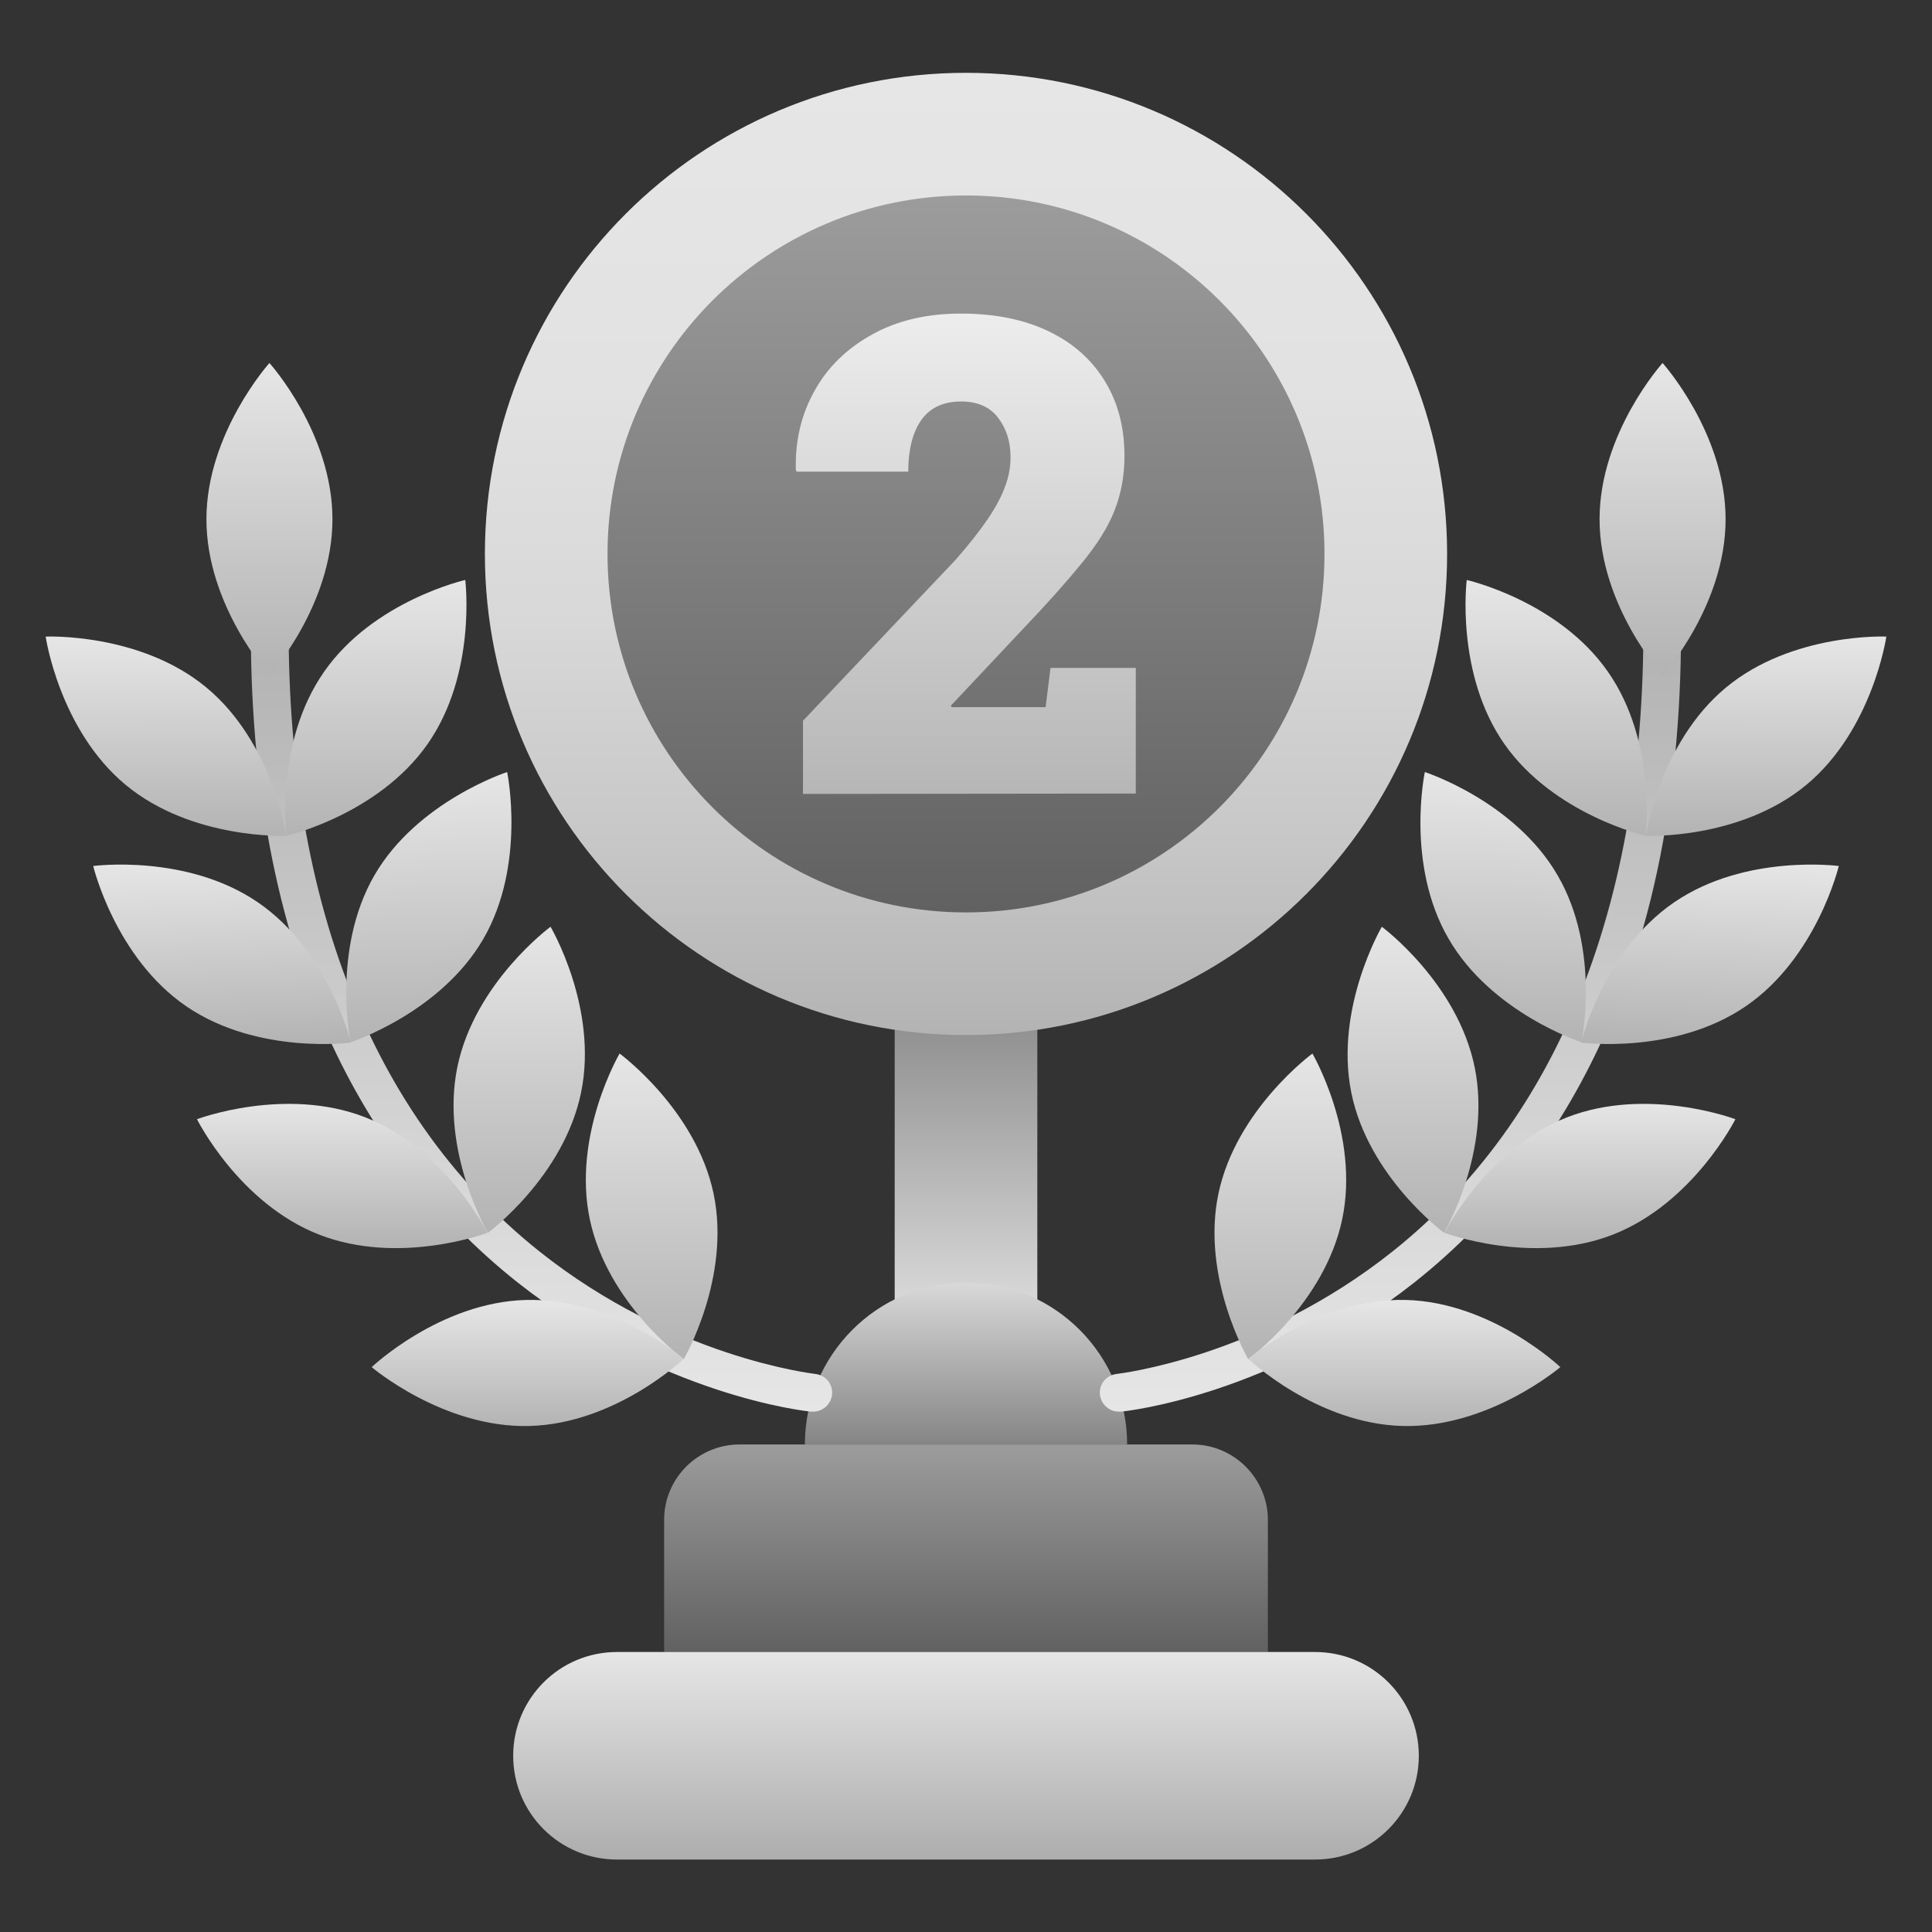 <svg width="144" height="144" viewBox="0 0 144 144" fill="none" xmlns="http://www.w3.org/2000/svg">
<rect x="0" y="0" width="144" height="144" fill="#333333" stroke="none"/>
<path d="M66.685 73.125H77.316V97.312H66.685V73.125Z" fill="url(#paint0_linear_2887_2737)"/>
<path d="M59.991 107.663C59.991 101.025 65.363 95.597 72 95.597C78.638 95.597 84.01 101.025 84.01 107.663H59.991Z" fill="url(#paint1_linear_2887_2737)"/>
<path d="M55.125 107.663H88.875C91.969 107.663 94.5 110.194 94.5 113.288V123.131H49.5V113.288C49.5 110.166 52.031 107.663 55.125 107.663Z" fill="url(#paint2_linear_2887_2737)"/>
<path d="M45.984 123.131H98.016C102.291 123.131 105.75 126.591 105.75 130.866C105.75 135.141 102.291 138.6 98.016 138.6H45.984C41.709 138.6 38.25 135.141 38.25 130.866C38.25 126.591 41.709 123.131 45.984 123.131Z" fill="url(#paint3_linear_2887_2737)"/>
<path d="M83.391 105.216C82.688 105.216 82.069 104.681 81.984 103.95C81.9 103.163 82.463 102.488 83.25 102.403C83.419 102.375 93.853 101.194 103.809 93.263C117 82.744 123.441 65.053 122.372 42.159C122.344 41.372 122.934 40.725 123.722 40.697C124.481 40.641 125.156 41.259 125.184 42.047C125.775 55.35 124.003 66.938 119.869 76.5C116.522 84.206 111.684 90.619 105.441 95.569C94.809 103.978 83.981 105.188 83.531 105.216C83.503 105.216 83.447 105.216 83.391 105.216Z" fill="url(#paint4_linear_2887_2737)"/>
<path d="M134.634 58.5C129.684 62.606 122.681 62.297 122.681 62.297C122.681 62.297 123.694 55.35 128.644 51.244C133.594 47.138 140.597 47.447 140.597 47.447C140.597 47.447 139.584 54.394 134.634 58.5Z" fill="url(#paint5_linear_2887_2737)"/>
<path d="M119.841 50.063C123.525 55.322 122.653 62.297 122.653 62.297C122.653 62.297 115.819 60.722 112.134 55.463C108.45 50.203 109.322 43.228 109.322 43.228C109.322 43.228 116.156 44.775 119.841 50.063Z" fill="url(#paint6_linear_2887_2737)"/>
<path d="M116.1 65.25C119.334 70.819 117.872 77.681 117.872 77.681C117.872 77.681 111.178 75.516 107.972 69.975C104.737 64.406 106.2 57.544 106.2 57.544C106.2 57.544 112.894 59.71 116.1 65.25Z" fill="url(#paint7_linear_2887_2737)"/>
<path d="M109.912 79.538C111.206 85.838 107.634 91.885 107.634 91.885C107.634 91.885 101.981 87.722 100.715 81.422C99.45 75.122 102.994 69.075 102.994 69.075C102.994 69.075 108.619 73.238 109.912 79.538Z" fill="url(#paint8_linear_2887_2737)"/>
<path d="M100.041 90.872C98.719 97.172 93.038 101.306 93.038 101.306C93.038 101.306 89.494 95.231 90.816 88.96C92.138 82.688 97.819 78.525 97.819 78.525C97.819 78.525 101.363 84.572 100.041 90.872Z" fill="url(#paint9_linear_2887_2737)"/>
<path d="M130.106 75.01C124.791 78.638 117.844 77.71 117.844 77.71C117.844 77.71 119.475 70.875 124.791 67.247C130.106 63.619 137.053 64.547 137.053 64.547C137.053 64.547 135.422 71.381 130.106 75.01Z" fill="url(#paint10_linear_2887_2737)"/>
<path d="M120.206 92.025C114.216 94.36 107.663 91.885 107.663 91.885C107.663 91.885 110.813 85.613 116.803 83.278C122.794 80.944 129.347 83.419 129.347 83.419C129.347 83.419 126.197 89.691 120.206 92.025Z" fill="url(#paint11_linear_2887_2737)"/>
<path d="M104.541 106.285C98.1 106.116 93.038 101.278 93.038 101.278C93.038 101.278 98.381 96.722 104.794 96.891C111.206 97.06 116.297 101.897 116.297 101.897C116.297 101.897 110.953 106.453 104.541 106.285Z" fill="url(#paint12_linear_2887_2737)"/>
<path d="M128.616 38.7C128.616 45.141 123.919 50.344 123.919 50.344C123.919 50.344 119.222 45.141 119.222 38.7C119.222 32.26 123.919 27.056 123.919 27.056C123.919 27.056 128.616 32.288 128.616 38.7Z" fill="url(#paint13_linear_2887_2737)"/>
<path d="M60.609 105.216C61.312 105.216 61.931 104.681 62.016 103.95C62.1 103.163 61.538 102.488 60.75 102.403C60.581 102.375 50.147 101.194 40.191 93.263C27 82.744 20.559 65.053 21.628 42.159C21.656 41.372 21.066 40.725 20.278 40.697C19.519 40.641 18.844 41.259 18.816 42.047C18.197 55.322 19.997 66.938 24.131 76.5C27.478 84.206 32.316 90.619 38.559 95.569C49.191 103.978 60.019 105.188 60.469 105.216H60.609Z" fill="url(#paint14_linear_2887_2737)"/>
<path d="M9.366 58.5C14.316 62.606 21.347 62.297 21.347 62.297C21.347 62.297 20.335 55.35 15.385 51.244C10.435 47.138 3.403 47.447 3.403 47.447C3.403 47.447 4.416 54.394 9.366 58.5Z" fill="url(#paint15_linear_2887_2737)"/>
<path d="M24.16 50.063C20.475 55.322 21.347 62.297 21.347 62.297C21.347 62.297 28.182 60.722 31.866 55.463C35.55 50.203 34.678 43.228 34.678 43.228C34.678 43.228 27.844 44.775 24.16 50.063Z" fill="url(#paint16_linear_2887_2737)"/>
<path d="M27.9 65.25C24.694 70.819 26.128 77.681 26.128 77.681C26.128 77.681 32.822 75.516 36.029 69.975C39.235 64.435 37.8 57.544 37.8 57.544C37.8 57.544 31.107 59.71 27.9 65.25Z" fill="url(#paint17_linear_2887_2737)"/>
<path d="M34.087 79.538C32.794 85.838 36.366 91.885 36.366 91.885C36.366 91.885 42.019 87.722 43.312 81.422C44.606 75.122 41.034 69.075 41.034 69.075C41.034 69.075 35.381 73.238 34.087 79.538Z" fill="url(#paint18_linear_2887_2737)"/>
<path d="M43.959 90.872C45.281 97.172 50.962 101.306 50.962 101.306C50.962 101.306 54.506 95.231 53.184 88.96C51.862 82.688 46.181 78.525 46.181 78.525C46.181 78.525 42.638 84.572 43.959 90.872Z" fill="url(#paint19_linear_2887_2737)"/>
<path d="M13.894 75.01C19.21 78.638 26.157 77.71 26.157 77.71C26.157 77.71 24.525 70.875 19.21 67.247C13.894 63.619 6.947 64.547 6.947 64.547C6.947 64.547 8.579 71.381 13.894 75.01Z" fill="url(#paint20_linear_2887_2737)"/>
<path d="M23.794 92.025C29.785 94.36 36.338 91.885 36.338 91.885C36.338 91.885 33.188 85.613 27.225 83.278C21.235 80.944 14.682 83.419 14.682 83.419C14.682 83.419 17.803 89.691 23.794 92.025Z" fill="url(#paint21_linear_2887_2737)"/>
<path d="M39.459 106.285C45.9 106.116 50.962 101.278 50.962 101.278C50.962 101.278 45.619 96.722 39.206 96.891C32.794 97.06 27.703 101.897 27.703 101.897C27.703 101.897 33.047 106.453 39.459 106.285Z" fill="url(#paint22_linear_2887_2737)"/>
<path d="M15.385 38.7C15.385 45.141 20.082 50.344 20.082 50.344C20.082 50.344 24.779 45.141 24.779 38.7C24.779 32.26 20.082 27.056 20.082 27.056C20.082 27.056 15.385 32.288 15.385 38.7Z" fill="url(#paint23_linear_2887_2737)"/>
<path d="M72 77.147C91.805 77.147 107.859 61.092 107.859 41.288C107.859 21.483 91.805 5.428 72 5.428C52.195 5.428 36.141 21.483 36.141 41.288C36.141 61.092 52.195 77.147 72 77.147Z" fill="url(#paint24_linear_2887_2737)"/>
<path d="M72 68.006C86.756 68.006 98.719 56.044 98.719 41.288C98.719 26.531 86.756 14.569 72 14.569C57.244 14.569 45.281 26.531 45.281 41.288C45.281 56.044 57.244 68.006 72 68.006Z" fill="url(#paint25_linear_2887_2737)"/>
<path d="M59.85 59.175V53.719L71.212 41.738C72.225 40.585 73.04 39.544 73.631 38.672C74.222 37.8 74.672 36.956 74.925 36.225C75.206 35.494 75.319 34.763 75.319 34.06C75.319 32.906 75.009 31.95 74.391 31.135C73.772 30.319 72.844 29.925 71.634 29.925C70.284 29.925 69.3 30.403 68.653 31.331C68.006 32.26 67.697 33.553 67.697 35.156H59.372L59.316 35.016C59.259 32.822 59.737 30.853 60.722 29.11C61.706 27.338 63.141 25.96 65.025 24.919C66.909 23.878 69.103 23.372 71.634 23.372C74.165 23.372 76.359 23.822 78.159 24.694C79.987 25.566 81.365 26.803 82.35 28.406C83.334 30.01 83.812 31.866 83.812 34.003C83.812 35.466 83.559 36.788 83.081 38.025C82.603 39.263 81.787 40.556 80.662 41.935C79.537 43.313 78.047 45 76.162 46.969L70.875 52.594L70.931 52.706H77.934L78.3 49.781H84.656V59.147L59.85 59.175Z" fill="url(#paint26_linear_2887_2737)"/>
<defs>
<linearGradient id="paint0_linear_2887_2737" x1="72.002" y1="97.293" x2="72.002" y2="73.111" gradientUnits="userSpaceOnUse">
<stop stop-color="#D9D9D9"/>
<stop offset="1" stop-color="#858585"/>
</linearGradient>
<linearGradient id="paint1_linear_2887_2737" x1="72" y1="95.572" x2="72" y2="107.648" gradientUnits="userSpaceOnUse">
<stop stop-color="#D9D9D9"/>
<stop offset="1" stop-color="#858585"/>
</linearGradient>
<linearGradient id="paint2_linear_2887_2737" x1="72" y1="123.117" x2="72" y2="107.649" gradientUnits="userSpaceOnUse">
<stop stop-color="#616161"/>
<stop offset="1" stop-color="#9C9C9C"/>
</linearGradient>
<linearGradient id="paint3_linear_2887_2737" x1="72" y1="138.586" x2="72" y2="123.117" gradientUnits="userSpaceOnUse">
<stop stop-color="#ADADAD"/>
<stop offset="1" stop-color="#E6E6E6"/>
</linearGradient>
<linearGradient id="paint4_linear_2887_2737" x1="103.652" y1="40.689" x2="103.652" y2="105.23" gradientUnits="userSpaceOnUse">
<stop stop-color="#ADADAD"/>
<stop offset="1" stop-color="#E6E6E6"/>
</linearGradient>
<linearGradient id="paint5_linear_2887_2737" x1="131.575" y1="62.357" x2="131.581" y2="47.507" gradientUnits="userSpaceOnUse">
<stop stop-color="#B3B3B3"/>
<stop offset="1" stop-color="#E6E6E6"/>
</linearGradient>
<linearGradient id="paint6_linear_2887_2737" x1="115.975" y1="62.411" x2="115.979" y2="43.345" gradientUnits="userSpaceOnUse">
<stop stop-color="#B3B3B3"/>
<stop offset="1" stop-color="#E6E6E6"/>
</linearGradient>
<linearGradient id="paint7_linear_2887_2737" x1="111.596" y1="77.507" x2="112.334" y2="57.833" gradientUnits="userSpaceOnUse">
<stop stop-color="#B3B3B3"/>
<stop offset="1" stop-color="#E6E6E6"/>
</linearGradient>
<linearGradient id="paint8_linear_2887_2737" x1="105.317" y1="91.832" x2="105.308" y2="69.014" gradientUnits="userSpaceOnUse">
<stop stop-color="#B3B3B3"/>
<stop offset="1" stop-color="#E6E6E6"/>
</linearGradient>
<linearGradient id="paint9_linear_2887_2737" x1="95.504" y1="101.242" x2="95.496" y2="78.452" gradientUnits="userSpaceOnUse">
<stop stop-color="#B3B3B3"/>
<stop offset="1" stop-color="#E6E6E6"/>
</linearGradient>
<linearGradient id="paint10_linear_2887_2737" x1="127.25" y1="78.038" x2="127.773" y2="64.091" gradientUnits="userSpaceOnUse">
<stop stop-color="#B3B3B3"/>
<stop offset="1" stop-color="#E6E6E6"/>
</linearGradient>
<linearGradient id="paint11_linear_2887_2737" x1="118.38" y1="92.917" x2="118.38" y2="82.151" gradientUnits="userSpaceOnUse">
<stop stop-color="#B3B3B3"/>
<stop offset="1" stop-color="#E6E6E6"/>
</linearGradient>
<linearGradient id="paint12_linear_2887_2737" x1="104.705" y1="106.427" x2="104.705" y2="97.013" gradientUnits="userSpaceOnUse">
<stop stop-color="#B3B3B3"/>
<stop offset="1" stop-color="#E6E6E6"/>
</linearGradient>
<linearGradient id="paint13_linear_2887_2737" x1="123.905" y1="50.349" x2="123.905" y2="27.068" gradientUnits="userSpaceOnUse">
<stop stop-color="#B3B3B3"/>
<stop offset="1" stop-color="#E6E6E6"/>
</linearGradient>
<linearGradient id="paint14_linear_2887_2737" x1="40.351" y1="40.689" x2="40.351" y2="105.23" gradientUnits="userSpaceOnUse">
<stop stop-color="#ADADAD"/>
<stop offset="1" stop-color="#E6E6E6"/>
</linearGradient>
<linearGradient id="paint15_linear_2887_2737" x1="12.426" y1="62.356" x2="12.419" y2="47.505" gradientUnits="userSpaceOnUse">
<stop stop-color="#B3B3B3"/>
<stop offset="1" stop-color="#E6E6E6"/>
</linearGradient>
<linearGradient id="paint16_linear_2887_2737" x1="28.022" y1="62.409" x2="28.018" y2="43.344" gradientUnits="userSpaceOnUse">
<stop stop-color="#B3B3B3"/>
<stop offset="1" stop-color="#E6E6E6"/>
</linearGradient>
<linearGradient id="paint17_linear_2887_2737" x1="32.405" y1="77.508" x2="31.666" y2="57.834" gradientUnits="userSpaceOnUse">
<stop stop-color="#B3B3B3"/>
<stop offset="1" stop-color="#E6E6E6"/>
</linearGradient>
<linearGradient id="paint18_linear_2887_2737" x1="38.687" y1="91.834" x2="38.696" y2="69.016" gradientUnits="userSpaceOnUse">
<stop stop-color="#B3B3B3"/>
<stop offset="1" stop-color="#E6E6E6"/>
</linearGradient>
<linearGradient id="paint19_linear_2887_2737" x1="48.501" y1="101.244" x2="48.508" y2="78.454" gradientUnits="userSpaceOnUse">
<stop stop-color="#B3B3B3"/>
<stop offset="1" stop-color="#E6E6E6"/>
</linearGradient>
<linearGradient id="paint20_linear_2887_2737" x1="16.75" y1="78.04" x2="16.227" y2="64.092" gradientUnits="userSpaceOnUse">
<stop stop-color="#B3B3B3"/>
<stop offset="1" stop-color="#E6E6E6"/>
</linearGradient>
<linearGradient id="paint21_linear_2887_2737" x1="25.621" y1="92.915" x2="25.62" y2="82.149" gradientUnits="userSpaceOnUse">
<stop stop-color="#B3B3B3"/>
<stop offset="1" stop-color="#E6E6E6"/>
</linearGradient>
<linearGradient id="paint22_linear_2887_2737" x1="39.297" y1="106.428" x2="39.297" y2="97.014" gradientUnits="userSpaceOnUse">
<stop stop-color="#B3B3B3"/>
<stop offset="1" stop-color="#E6E6E6"/>
</linearGradient>
<linearGradient id="paint23_linear_2887_2737" x1="20.096" y1="50.349" x2="20.096" y2="27.068" gradientUnits="userSpaceOnUse">
<stop stop-color="#B3B3B3"/>
<stop offset="1" stop-color="#E6E6E6"/>
</linearGradient>
<linearGradient id="paint24_linear_2887_2737" x1="72" y1="77.133" x2="72" y2="5.414" gradientUnits="userSpaceOnUse">
<stop stop-color="#B3B3B3"/>
<stop offset="0.2" stop-color="#C7C7C7"/>
<stop offset="0.43" stop-color="#D8D8D8"/>
<stop offset="0.68" stop-color="#E2E2E2"/>
<stop offset="1" stop-color="#E6E6E6"/>
</linearGradient>
<linearGradient id="paint25_linear_2887_2737" x1="72" y1="67.992" x2="72" y2="14.555" gradientUnits="userSpaceOnUse">
<stop stop-color="#616161"/>
<stop offset="1" stop-color="#9C9C9C"/>
</linearGradient>
<linearGradient id="paint26_linear_2887_2737" x1="72" y1="59.17" x2="72" y2="23.383" gradientUnits="userSpaceOnUse">
<stop stop-color="#B6B6B6"/>
<stop offset="1" stop-color="#EDEDED"/>
</linearGradient>
</defs>
</svg>

